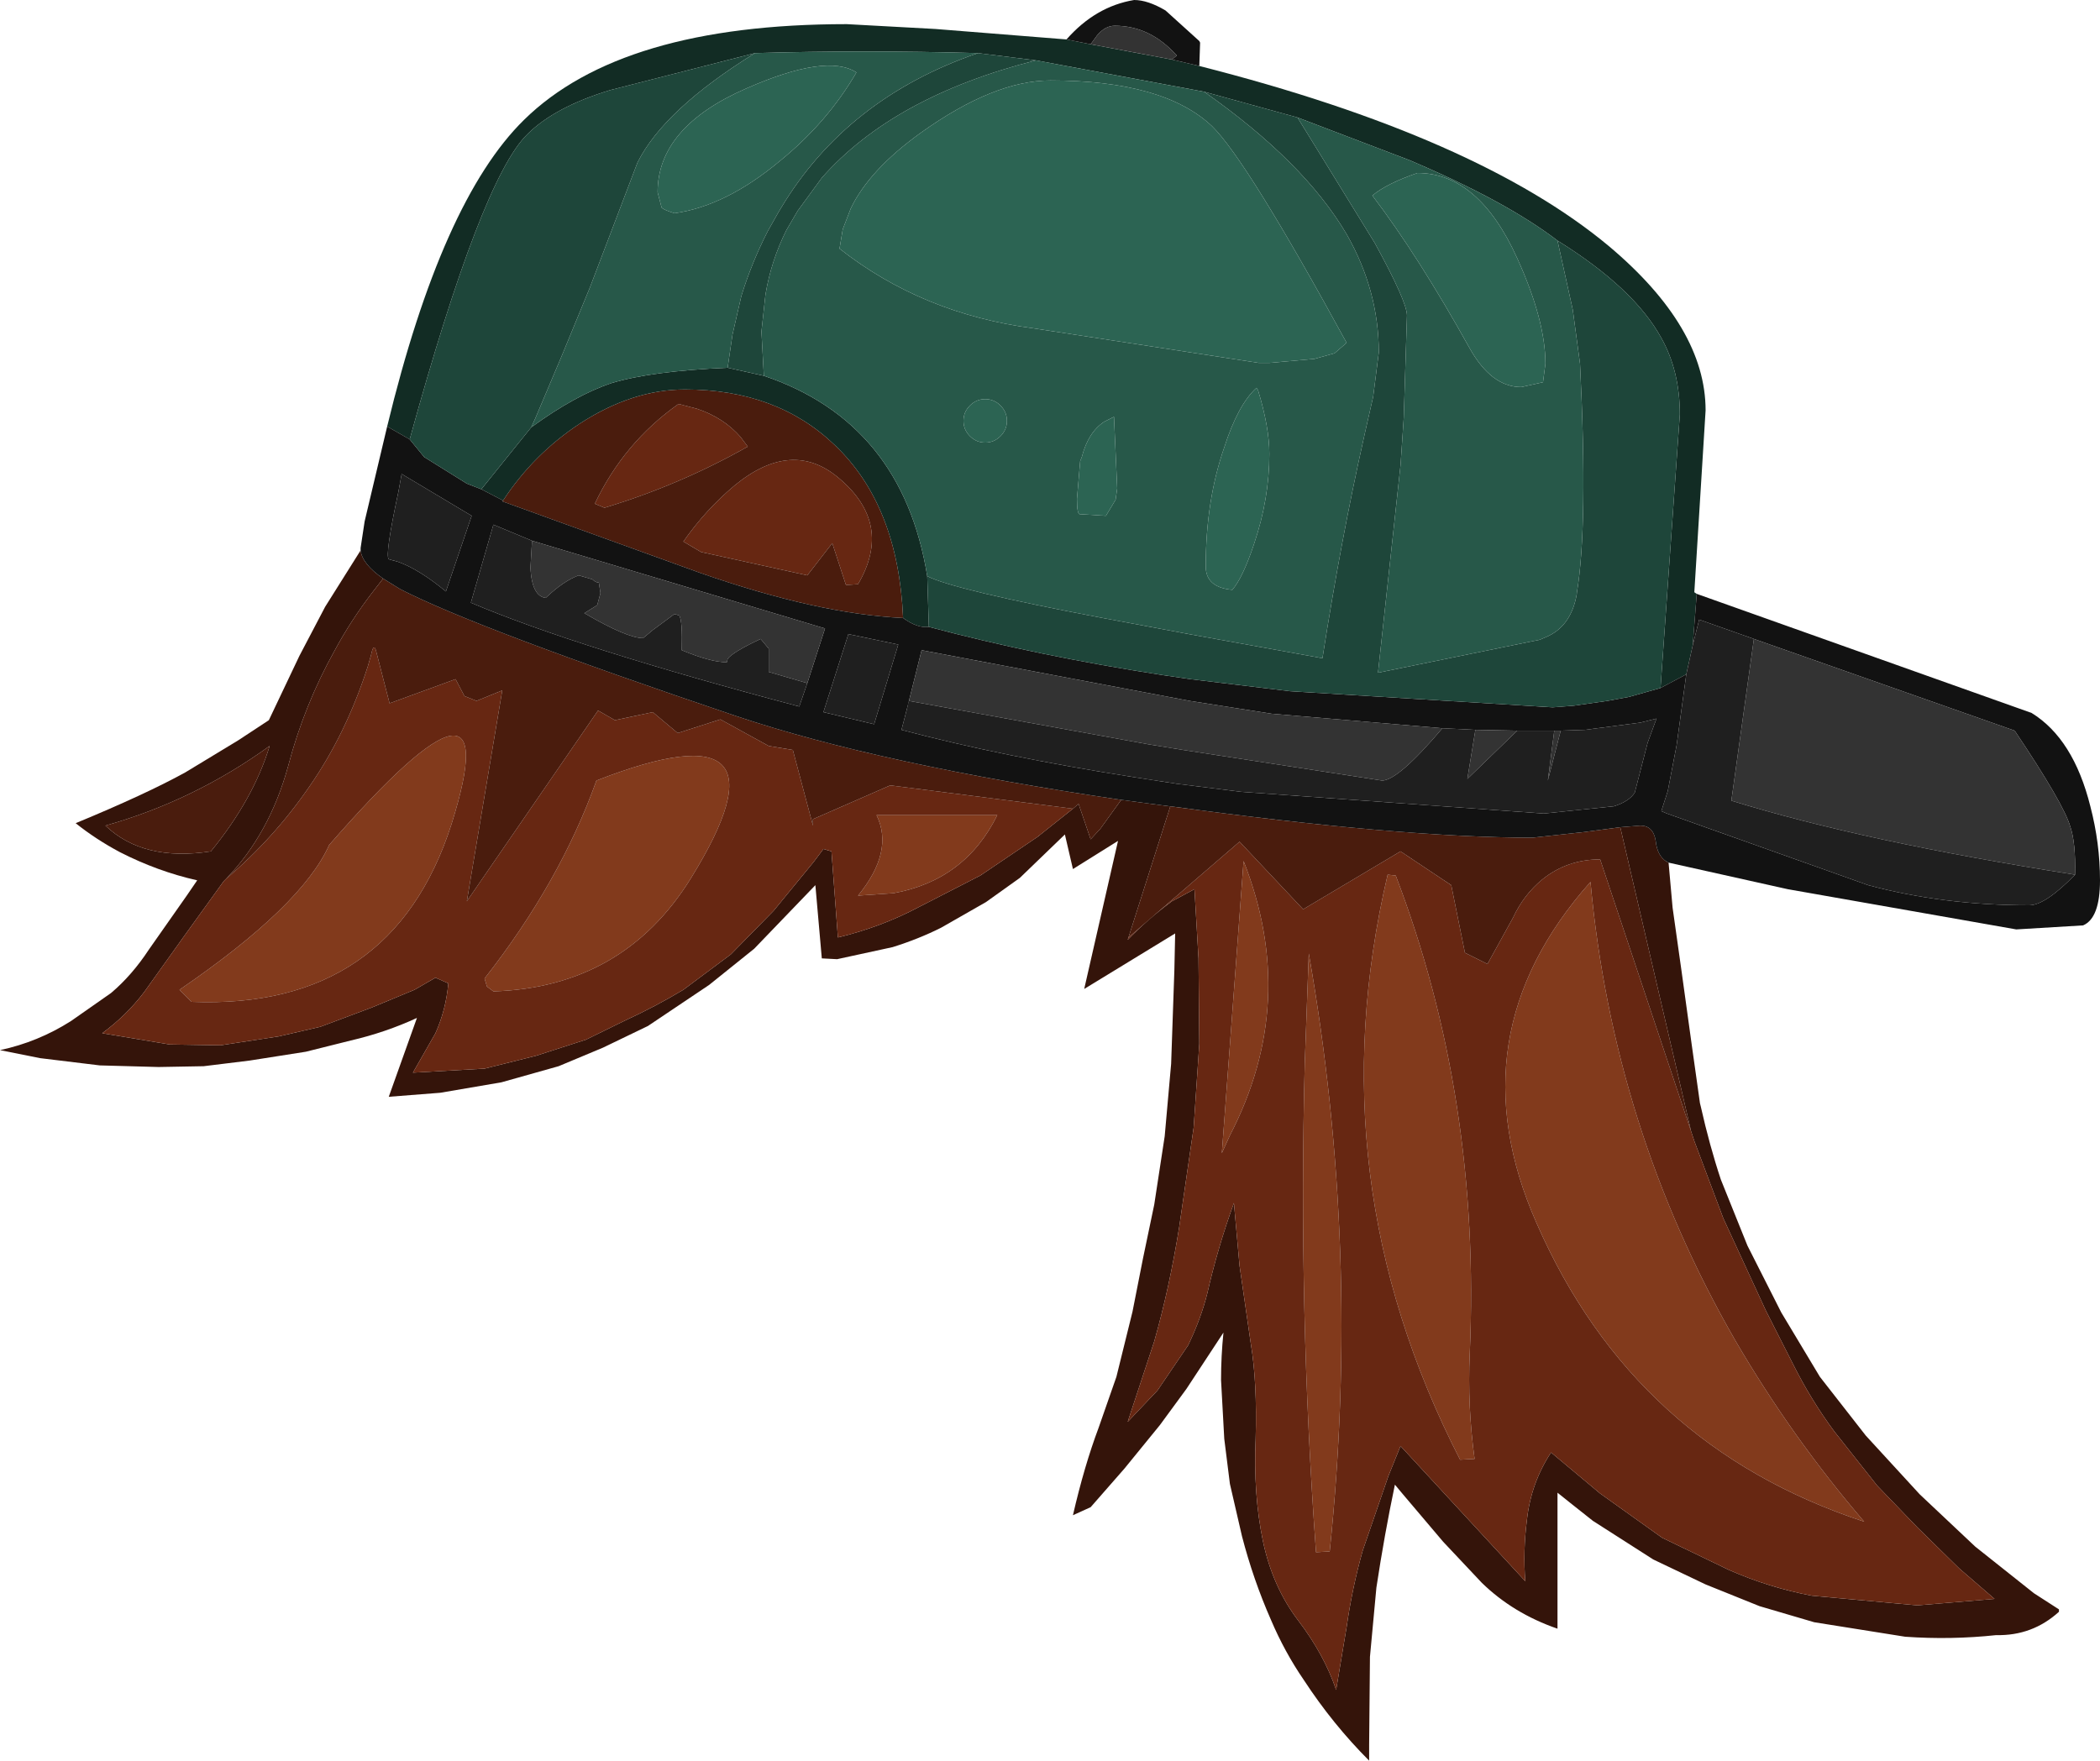 <?xml version="1.0" encoding="UTF-8" standalone="no"?>
<svg xmlns:ffdec="https://www.free-decompiler.com/flash" xmlns:xlink="http://www.w3.org/1999/xlink" ffdec:objectType="shape" height="109.4px" width="130.45px" xmlns="http://www.w3.org/2000/svg">
  <g transform="matrix(1.0, 0.0, 0.0, 1.0, 49.15, 21.5)">
    <path d="M51.5 29.9 L52.75 29.8 Q53.55 29.8 53.7 30.75 53.8 31.7 54.4 32.05 L54.5 32.1 54.75 34.9 55.3 38.8 55.95 43.5 56.45 47.05 56.5 47.25 Q57.05 49.7 57.75 51.8 L59.4 55.9 61.5 60.05 63.9 64.05 66.75 67.7 70.1 71.35 73.55 74.6 77.2 77.5 78.75 78.5 78.75 78.65 Q77.1 80.15 74.85 80.1 72.05 80.4 69.2 80.2 L63.55 79.3 60.15 78.3 56.8 76.95 53.55 75.4 49.8 73.0 48.35 71.85 47.6 71.25 47.6 79.7 Q44.85 78.75 42.9 76.85 L40.5 74.3 38.0 71.35 37.5 70.75 Q36.85 73.85 36.35 77.15 L35.95 81.45 35.9 86.9 35.9 87.9 Q33.65 85.65 31.85 82.9 30.65 81.15 29.8 79.15 28.7 76.65 28.0 73.95 L27.25 70.7 26.9 67.9 26.7 64.25 Q26.7 62.75 26.85 61.3 L24.55 64.8 22.9 67.05 20.7 69.75 18.6 72.15 17.5 72.65 Q18.2 69.6 19.1 67.2 L20.2 64.05 21.2 60.0 21.85 56.7 22.55 53.35 23.2 49.1 23.6 44.6 23.8 38.8 23.85 36.5 18.2 39.95 20.3 30.75 17.5 32.5 17.0 30.35 14.2 33.05 12.1 34.55 9.3 36.15 Q7.9 36.85 6.3 37.35 L2.85 38.1 1.9 38.05 1.5 33.5 -2.3 37.45 -5.1 39.7 -8.9 42.25 -11.7 43.6 -14.45 44.75 -18.0 45.75 -21.8 46.4 -25.0 46.65 -23.25 41.75 Q-25.2 42.65 -27.35 43.15 L-30.15 43.85 -33.65 44.4 -36.5 44.75 -39.3 44.8 -42.95 44.7 -46.65 44.25 -49.15 43.75 Q-46.8 43.25 -44.75 41.95 L-42.25 40.2 Q-40.95 39.1 -39.9 37.5 L-37.55 34.15 -36.9 33.2 Q-39.35 32.65 -41.7 31.45 -43.2 30.65 -44.45 29.65 -40.1 27.85 -37.65 26.5 L-34.35 24.5 -32.45 23.25 -30.55 19.25 -28.95 16.2 -26.75 12.7 Q-26.65 13.55 -25.35 14.45 L-26.05 15.35 Q-27.35 17.05 -28.35 18.9 -30.25 22.3 -31.25 26.1 -32.4 30.3 -35.1 33.1 L-35.25 33.25 -37.7 36.65 -40.2 40.15 Q-41.3 41.6 -42.8 42.7 L-38.6 43.4 -35.45 43.45 -31.85 42.9 -29.25 42.3 -26.05 41.1 -23.4 40.0 -22.1 39.25 -21.3 39.6 Q-21.45 41.25 -22.1 42.7 L-23.5 45.15 -19.05 44.9 -15.85 44.1 -12.75 43.1 -10.3 41.9 Q-8.45 41.05 -6.7 40.0 L-3.75 37.8 -1.1 35.1 1.4 32.05 2.0 31.25 2.5 31.4 2.9 36.75 Q5.6 36.1 7.95 34.85 L11.75 32.9 15.3 30.5 17.5 28.75 17.85 28.45 18.6 30.65 19.2 30.0 20.1 28.75 20.5 28.2 23.5 28.6 23.55 28.6 20.95 36.75 20.9 36.9 Q22.1 35.65 23.65 34.5 L25.05 33.75 25.3 38.05 25.35 43.35 25.0 48.55 24.1 54.75 Q23.5 58.5 22.55 61.85 L20.9 66.85 22.75 64.9 24.65 62.1 Q25.45 60.45 25.85 58.85 26.5 56.0 27.5 53.25 L27.85 57.15 28.55 62.0 Q28.95 64.4 28.85 67.9 28.7 71.35 29.3 74.25 29.9 77.1 31.5 79.2 33.1 81.3 33.85 83.5 L34.5 79.6 Q34.85 77.15 35.5 74.85 L37.1 70.2 37.85 68.35 45.6 76.75 Q45.45 74.9 45.7 72.95 45.95 70.65 47.2 68.75 L50.25 71.3 54.1 74.05 58.25 76.05 Q60.75 77.15 63.4 77.65 L69.95 78.25 74.75 77.85 72.55 75.95 69.95 73.4 67.45 70.8 64.8 67.45 Q63.35 65.5 62.2 63.2 L60.55 59.95 57.9 54.2 56.1 49.4 55.9 48.8 51.5 29.9 M-32.4 24.85 Q-37.1 28.25 -42.6 29.8 -40.25 32.05 -36.05 31.4 -33.4 28.15 -32.4 24.85" fill="#34140a" fill-rule="evenodd" stroke="none"/>
    <path d="M4.15 34.15 Q6.4 31.4 5.3 29.15 L12.8 29.15 Q10.8 33.2 6.35 34.0 L4.15 34.15 M37.55 32.9 Q42.85 46.75 42.15 62.6 42.0 65.85 42.45 69.15 L41.55 69.2 Q32.6 51.75 37.05 32.85 L37.55 32.9 M32.15 37.75 Q35.4 56.2 33.45 74.9 L32.6 74.95 Q31.5 59.85 31.9 44.6 L32.15 37.75 M27.25 49.05 L26.75 50.15 28.1 32.0 Q31.55 40.75 27.25 49.05 M46.3 54.5 Q41.15 42.85 49.65 33.3 51.05 48.6 58.65 61.8 62.15 67.8 66.65 73.05 52.35 68.35 46.3 54.5 M-38.0 40.0 Q-30.4 34.8 -28.7 31.0 -17.45 18.1 -21.1 29.7 -24.8 41.25 -37.25 40.75 L-38.0 40.0 M-19.05 39.3 Q-14.35 33.3 -12.1 27.0 0.6 22.05 -6.25 33.1 -10.45 39.85 -18.5 40.1 L-18.9 39.8 -19.05 39.3" fill="#823a1c" fill-rule="evenodd" stroke="none"/>
    <path d="M55.9 48.8 L56.1 49.4 57.9 54.2 60.55 59.95 62.2 63.2 Q63.35 65.5 64.8 67.45 L67.45 70.8 69.95 73.4 72.55 75.95 74.75 77.85 69.95 78.25 63.4 77.65 Q60.75 77.15 58.25 76.05 L54.1 74.05 50.25 71.3 47.2 68.75 Q45.95 70.65 45.7 72.95 45.45 74.9 45.6 76.75 L37.85 68.35 37.1 70.2 35.5 74.85 Q34.85 77.15 34.5 79.6 L33.85 83.5 Q33.1 81.3 31.5 79.2 29.9 77.1 29.3 74.25 28.7 71.35 28.85 67.9 28.95 64.4 28.55 62.0 L27.85 57.15 27.5 53.25 Q26.5 56.0 25.85 58.85 25.45 60.45 24.65 62.1 L22.75 64.9 20.9 66.85 22.55 61.85 Q23.5 58.5 24.1 54.75 L25.0 48.55 25.35 43.35 25.3 38.05 25.05 33.75 23.65 34.5 Q22.1 35.65 20.9 36.9 L20.95 36.75 27.85 30.8 31.8 35.0 37.85 31.4 41.0 33.5 41.85 37.7 43.25 38.4 44.85 35.5 Q45.5 34.1 46.65 33.15 48.2 31.9 50.25 31.9 L55.9 48.8 M17.5 28.75 L15.3 30.5 11.75 32.9 7.95 34.85 Q5.6 36.1 2.9 36.75 L2.5 31.4 2.0 31.25 1.4 32.05 -1.1 35.1 -3.75 37.8 -6.7 40.0 Q-8.45 41.05 -10.3 41.9 L-12.75 43.1 -15.85 44.1 -19.05 44.9 -23.5 45.15 -22.1 42.7 Q-21.45 41.25 -21.3 39.6 L-22.1 39.25 -23.4 40.0 -26.05 41.1 -29.25 42.3 -31.85 42.9 -35.45 43.45 -38.6 43.4 -42.8 42.7 Q-41.3 41.6 -40.2 40.15 L-37.7 36.65 -35.25 33.25 -35.1 33.1 Q-32.15 30.6 -29.95 27.4 -27.65 24.1 -26.3 19.9 L-26.1 19.2 Q-25.95 18.45 -25.8 18.9 L-24.95 22.2 -20.85 20.7 -20.3 21.75 -19.55 22.05 -17.95 21.4 -20.15 34.5 -12.0 22.65 -10.95 23.25 -8.6 22.75 -7.05 24.05 -4.4 23.2 -1.4 24.85 0.1 25.1 1.35 29.8 1.35 29.4 6.15 27.3 17.5 28.75 M4.15 14.8 L3.4 14.85 2.55 12.25 1.0 14.25 -5.6 12.8 -6.7 12.15 Q-5.3 10.15 -3.5 8.65 0.05 5.75 2.95 8.2 6.35 11.05 4.15 14.8 M46.3 54.5 Q52.35 68.35 66.65 73.05 62.15 67.8 58.65 61.8 51.05 48.6 49.65 33.3 41.15 42.85 46.3 54.5 M27.25 49.05 Q31.55 40.75 28.1 32.0 L26.75 50.15 27.25 49.05 M32.15 37.75 L31.9 44.6 Q31.5 59.85 32.6 74.95 L33.45 74.9 Q35.4 56.2 32.15 37.75 M37.55 32.9 L37.05 32.85 Q32.6 51.75 41.55 69.2 L42.45 69.15 Q42.0 65.85 42.15 62.6 42.85 46.75 37.55 32.9 M4.15 34.15 L6.35 34.0 Q10.8 33.2 12.8 29.15 L5.3 29.15 Q6.4 31.4 4.15 34.15 M-5.85 3.9 Q-4.2 4.45 -3.15 5.65 L-2.7 6.25 Q-6.95 8.65 -11.6 10.05 L-12.2 9.8 Q-10.4 6.0 -7.0 3.6 L-5.85 3.9 M-19.05 39.3 L-18.9 39.8 -18.5 40.1 Q-10.45 39.85 -6.25 33.1 0.6 22.05 -12.1 27.0 -14.35 33.3 -19.05 39.3 M-38.0 40.0 L-37.25 40.75 Q-24.8 41.25 -21.1 29.7 -17.45 18.1 -28.7 31.0 -30.4 34.8 -38.0 40.0" fill="#672712" fill-rule="evenodd" stroke="none"/>
    <path d="M6.95 16.9 Q1.65 16.65 -5.65 14.1 L-17.95 9.65 -17.9 9.6 Q-16.0 6.7 -13.1 4.8 -9.85 2.7 -6.6 2.7 -0.9 2.7 2.7 6.15 6.65 9.9 6.95 16.9 M51.5 29.9 L55.9 48.8 50.25 31.9 Q48.2 31.9 46.65 33.15 45.5 34.1 44.85 35.5 L43.25 38.4 41.85 37.7 41.0 33.5 37.85 31.4 31.8 35.0 27.85 30.8 20.95 36.75 23.55 28.6 Q37.85 30.55 46.05 30.55 L49.25 30.2 51.5 29.9 M20.5 28.2 L20.1 28.75 19.2 30.0 18.6 30.65 17.85 28.45 17.5 28.75 6.15 27.3 1.35 29.4 1.35 29.8 0.1 25.1 -1.4 24.85 -4.4 23.2 -7.05 24.05 -8.6 22.75 -10.95 23.25 -12.0 22.65 -20.15 34.5 -17.95 21.4 -19.55 22.05 -20.3 21.75 -20.85 20.7 -24.95 22.2 -25.8 18.9 Q-25.95 18.45 -26.1 19.2 L-26.3 19.9 Q-27.65 24.1 -29.95 27.4 -32.15 30.6 -35.1 33.1 -32.4 30.3 -31.25 26.1 -30.25 22.3 -28.35 18.9 -27.35 17.05 -26.05 15.35 L-25.35 14.45 -24.3 15.1 Q-19.55 17.55 -3.4 23.0 5.55 26.0 20.5 28.2 M4.15 14.8 Q6.35 11.05 2.95 8.2 0.05 5.75 -3.5 8.65 -5.3 10.15 -6.7 12.15 L-5.6 12.8 1.0 14.25 2.55 12.25 3.4 14.85 4.15 14.8 M-5.85 3.9 L-7.0 3.6 Q-10.4 6.0 -12.2 9.8 L-11.6 10.05 Q-6.95 8.65 -2.7 6.25 L-3.15 5.65 Q-4.2 4.45 -5.85 3.9 M-32.4 24.85 Q-33.4 28.15 -36.05 31.4 -40.25 32.05 -42.6 29.8 -37.1 28.25 -32.4 24.85" fill="#4a1c0d" fill-rule="evenodd" stroke="none"/>
    <path d="M23.65 -17.8 L25.35 -17.4 Q42.65 -13.0 50.8 -6.2 56.8 -1.15 56.8 4.0 L56.1 15.3 56.25 15.4 56.0 18.6 55.6 20.4 54.0 21.25 55.2 4.25 Q55.2 1.55 54.05 -0.5 52.35 -3.6 47.6 -6.55 44.4 -9.0 38.4 -11.55 L31.45 -14.2 25.65 -15.8 15.2 -17.75 11.6 -18.2 Q4.45 -18.4 -2.25 -18.2 L-11.25 -15.9 Q-14.7 -14.85 -16.4 -13.15 -19.25 -10.35 -23.7 5.8 L-25.1 5.0 Q-21.7 -9.05 -16.6 -14.05 -10.55 -20.0 3.45 -20.0 L8.95 -19.7 17.1 -19.05 18.6 -18.75 23.65 -17.8 M-3.95 1.35 L-1.7 1.85 Q6.9 4.75 8.45 14.3 L8.55 17.45 Q7.85 17.55 6.95 16.9 6.65 9.9 2.7 6.15 -0.9 2.7 -6.6 2.7 -9.85 2.7 -13.1 4.8 -16.0 6.7 -17.9 9.6 L-19.25 8.9 -16.15 5.05 Q-13.4 3.05 -11.15 2.3 -8.65 1.55 -3.95 1.35" fill="#122c24" fill-rule="evenodd" stroke="none"/>
    <path d="M23.65 -17.8 L23.95 -18.05 Q22.3 -19.9 20.1 -19.9 19.5 -19.9 19.0 -19.3 L18.6 -18.75 17.1 -19.05 Q18.9 -21.1 21.3 -21.5 22.15 -21.5 23.25 -20.85 L25.35 -18.95 25.4 -18.85 25.35 -17.4 23.65 -17.8 M54.0 21.25 L55.6 20.4 55.0 24.8 54.45 27.65 54.05 28.9 54.4 29.05 66.9 33.5 Q71.55 34.75 76.9 34.75 77.9 34.75 79.75 32.85 79.8 30.85 79.45 29.85 79.05 28.45 76.0 23.9 L59.8 18.2 56.4 17.0 56.0 18.6 56.25 15.4 77.05 22.8 Q79.65 24.4 80.7 28.6 81.3 30.9 81.3 33.2 81.3 35.55 80.25 36.0 L76.1 36.25 61.9 33.75 54.5 32.1 54.4 32.05 Q53.8 31.7 53.7 30.75 53.55 29.8 52.75 29.8 L51.5 29.9 49.25 30.2 46.05 30.55 Q37.85 30.55 23.55 28.6 L23.5 28.6 20.5 28.2 Q5.55 26.0 -3.4 23.0 -19.55 17.55 -24.3 15.1 L-25.35 14.45 Q-26.65 13.55 -26.75 12.7 L-26.75 12.55 -26.5 10.9 -25.1 5.0 -23.7 5.8 -22.8 6.9 -20.15 8.55 -19.25 8.9 -17.9 9.6 -17.95 9.65 -5.65 14.1 Q1.65 16.65 6.95 16.9 7.85 17.55 8.55 17.45 15.3 19.25 23.1 20.45 L24.8 20.7 31.0 21.45 47.3 22.45 48.6 22.35 50.7 22.05 52.05 21.8 54.0 21.25 M47.8 23.9 L47.4 23.9 45.1 23.9 42.5 23.85 40.45 23.75 29.85 22.85 24.75 22.05 22.9 21.7 8.1 18.9 7.2 22.5 6.85 23.85 Q13.05 25.5 21.35 26.8 L23.95 27.2 27.95 27.7 46.75 29.05 51.1 28.6 Q52.05 28.3 52.4 27.75 L53.2 24.65 53.75 23.15 52.75 23.4 49.3 23.85 47.8 23.9 M-16.1 12.1 L-18.5 11.1 -19.9 15.95 Q-13.3 18.75 0.5 22.4 L1.0 20.95 2.1 17.55 -16.1 12.1 M2.0 22.75 L5.15 23.5 6.65 18.55 3.55 17.9 2.0 22.75 M-24.2 7.95 L-24.4 9.05 Q-25.25 13.0 -25.0 13.25 L-24.45 13.4 Q-23.15 13.85 -21.45 15.25 L-19.85 10.55 -24.2 7.95" fill="#121212" fill-rule="evenodd" stroke="none"/>
    <path d="M11.6 -18.2 L15.2 -17.75 Q6.35 -15.5 1.9 -10.45 L0.4 -8.4 -0.3 -7.2 Q-1.25 -5.3 -1.6 -3.2 L-1.85 -0.9 -1.7 1.85 -3.95 1.35 -3.65 -0.7 -3.1 -3.1 Q-2.45 -5.2 -1.45 -7.15 L-0.8 -8.3 -0.65 -8.55 Q3.45 -15.4 11.6 -18.2 M25.65 -15.8 L31.45 -14.2 36.25 -6.4 Q38.25 -2.75 38.25 -1.9 L38.05 4.45 37.85 7.4 36.45 20.3 46.5 18.25 46.85 18.1 Q48.45 17.45 48.8 15.4 L48.8 15.35 Q49.5 11.2 49.0 1.1 L48.55 -2.25 47.6 -6.55 Q52.35 -3.6 54.05 -0.5 55.2 1.55 55.2 4.25 L54.0 21.25 52.05 21.8 50.7 22.05 48.6 22.35 47.3 22.45 31.0 21.45 24.8 20.7 23.1 20.45 Q15.3 19.25 8.55 17.45 L8.45 14.3 Q10.1 15.15 19.35 16.9 L23.1 17.6 24.7 17.9 33.0 19.4 Q34.15 12.05 35.55 5.8 L35.65 5.35 36.15 3.15 36.5 0.4 Q36.5 -3.45 34.5 -6.95 31.85 -11.45 25.65 -15.8 M-23.7 5.8 Q-19.25 -10.35 -16.4 -13.15 -14.7 -14.85 -11.25 -15.9 L-2.25 -18.2 Q-7.9 -14.7 -9.55 -11.4 L-12.5 -3.65 -14.25 0.6 -15.9 4.5 -16.15 5.05 -19.25 8.9 -20.15 8.55 -22.8 6.9 -23.7 5.8" fill="#1e463a" fill-rule="evenodd" stroke="none"/>
    <path d="M18.6 -18.75 L19.0 -19.3 Q19.5 -19.9 20.1 -19.9 22.3 -19.9 23.95 -18.05 L23.65 -17.8 18.6 -18.75 M47.4 23.9 L47.8 23.9 47.0 27.0 47.4 23.9 M7.2 22.5 L8.1 18.9 22.9 21.7 24.75 22.05 29.85 22.85 40.45 23.75 Q37.7 27.0 36.7 27.0 L24.35 25.1 22.2 24.75 7.3 22.05 7.2 22.5 M42.5 23.85 L45.1 23.9 42.0 26.9 42.5 23.85 M59.8 18.2 L76.0 23.9 Q79.05 28.45 79.45 29.85 79.8 30.85 79.75 32.85 66.65 30.8 58.4 28.25 L59.8 18.2 M1.0 20.95 L-1.4 20.25 -1.4 18.8 -1.9 18.2 Q-3.7 19.05 -3.95 19.45 L-4.0 19.65 Q-5.0 19.65 -6.8 18.9 -6.75 17.1 -6.95 16.75 L-7.25 16.65 -8.6 17.65 -9.2 18.15 Q-10.2 18.15 -12.85 16.6 L-12.05 16.1 -11.85 15.35 -11.95 14.7 Q-12.15 14.7 -12.35 14.5 L-13.2 14.25 Q-14.15 14.6 -15.25 15.65 -16.1 15.55 -16.2 13.8 L-16.1 12.1 2.1 17.55 1.0 20.95" fill="#333333" fill-rule="evenodd" stroke="none"/>
    <path d="M15.2 -17.75 L25.65 -15.8 Q31.85 -11.45 34.5 -6.95 36.5 -3.45 36.5 0.4 L36.15 3.15 35.65 5.35 35.55 5.8 Q34.15 12.05 33.0 19.4 L24.7 17.9 23.1 17.6 19.35 16.9 Q10.1 15.15 8.45 14.3 6.9 4.75 -1.7 1.85 L-1.85 -0.9 -1.6 -3.2 Q-1.25 -5.3 -0.3 -7.2 L0.4 -8.4 1.9 -10.45 Q6.35 -15.5 15.2 -17.75 M31.45 -14.2 L38.4 -11.55 Q44.4 -9.0 47.6 -6.55 L48.55 -2.25 49.0 1.1 Q49.5 11.2 48.8 15.35 L48.8 15.4 Q48.45 17.45 46.85 18.1 L46.5 18.25 36.45 20.3 37.85 7.4 38.05 4.45 38.25 -1.9 Q38.25 -2.75 36.25 -6.4 L31.45 -14.2 M-2.25 -18.2 Q4.45 -18.4 11.6 -18.2 3.45 -15.4 -0.65 -8.55 L-0.8 -8.3 -1.45 -7.15 Q-2.45 -5.2 -3.1 -3.1 L-3.65 -0.7 -3.95 1.35 Q-8.65 1.55 -11.15 2.3 -13.4 3.05 -16.15 5.05 L-15.9 4.5 -14.25 0.6 -12.5 -3.65 -9.55 -11.4 Q-7.9 -14.7 -2.25 -18.2 M38.9 -10.75 Q37.0 -10.1 36.1 -9.35 38.95 -5.6 42.15 0.15 43.5 2.55 45.35 2.55 L46.7 2.25 46.85 1.1 Q46.85 -1.6 45.1 -5.45 42.7 -10.75 38.9 -10.75 M3.7 -8.55 L3.2 -7.25 3.0 -6.05 Q8.15 -2.0 15.05 -1.1 L29.05 1.05 29.7 1.05 32.5 0.8 33.75 0.45 34.5 -0.2 Q28.3 -11.55 26.15 -13.65 23.15 -16.5 16.1 -16.5 12.6 -16.5 8.05 -13.25 4.85 -10.95 3.7 -8.55 M13.0 3.7 Q12.6 3.3 12.05 3.3 11.5 3.3 11.1 3.7 10.7 4.1 10.7 4.65 10.7 5.2 11.1 5.6 11.5 6.0 12.05 6.0 12.6 6.0 13.0 5.6 13.4 5.2 13.4 4.65 13.4 4.1 13.0 3.7 M20.05 4.4 L19.45 4.7 Q18.45 5.35 18.05 6.9 L17.95 7.15 17.75 9.5 Q17.75 10.5 17.95 10.45 L19.55 10.55 20.15 9.55 20.25 8.85 20.05 4.4 M28.9 2.6 Q27.75 3.65 26.9 6.3 25.75 9.6 25.75 13.7 25.75 15.0 27.4 15.15 28.05 14.4 28.75 12.3 29.7 9.5 29.7 6.7 29.7 5.05 29.0 2.75 L28.9 2.6 M-8.3 -9.55 L-8.05 -8.6 Q-7.9 -8.45 -7.25 -8.25 -4.05 -8.7 -0.7 -11.5 2.25 -13.9 4.05 -17.0 2.2 -18.2 -2.8 -16.0 -8.3 -13.6 -8.3 -9.55" fill="#275849" fill-rule="evenodd" stroke="none"/>
    <path d="M3.7 -8.55 Q4.85 -10.95 8.05 -13.25 12.6 -16.5 16.1 -16.5 23.15 -16.5 26.15 -13.65 28.3 -11.55 34.5 -0.2 L33.75 0.45 32.5 0.8 29.7 1.05 29.05 1.05 15.05 -1.1 Q8.15 -2.0 3.0 -6.05 L3.2 -7.25 3.7 -8.55 M38.9 -10.75 Q42.7 -10.75 45.1 -5.45 46.85 -1.6 46.85 1.1 L46.7 2.25 45.35 2.55 Q43.5 2.55 42.15 0.15 38.95 -5.6 36.1 -9.35 37.0 -10.1 38.9 -10.75 M28.9 2.6 L29.0 2.75 Q29.7 5.05 29.7 6.7 29.7 9.5 28.75 12.3 28.05 14.4 27.4 15.15 25.75 15.0 25.75 13.7 25.75 9.6 26.9 6.3 27.75 3.65 28.9 2.6 M20.05 4.4 L20.25 8.85 20.15 9.55 19.55 10.55 17.95 10.45 Q17.75 10.5 17.75 9.5 L17.95 7.15 18.05 6.9 Q18.45 5.35 19.45 4.7 L20.05 4.4 M13.0 3.7 Q13.4 4.1 13.4 4.65 13.4 5.2 13.0 5.6 12.6 6.0 12.05 6.0 11.5 6.0 11.1 5.6 10.7 5.2 10.7 4.65 10.7 4.1 11.1 3.7 11.5 3.3 12.05 3.3 12.6 3.3 13.0 3.7 M-8.3 -9.55 Q-8.3 -13.6 -2.8 -16.0 2.2 -18.2 4.05 -17.0 2.25 -13.9 -0.7 -11.5 -4.05 -8.7 -7.25 -8.25 -7.9 -8.45 -8.05 -8.6 L-8.3 -9.55" fill="#2c6453" fill-rule="evenodd" stroke="none"/>
    <path d="M55.6 20.4 L56.0 18.6 56.4 17.0 59.8 18.2 58.4 28.25 Q66.65 30.8 79.75 32.85 77.9 34.75 76.9 34.75 71.55 34.75 66.9 33.5 L54.4 29.05 54.05 28.9 54.45 27.65 55.0 24.8 55.6 20.4 M47.8 23.9 L49.3 23.85 52.75 23.4 53.75 23.15 53.2 24.65 52.4 27.75 Q52.05 28.3 51.1 28.6 L46.75 29.05 27.95 27.7 23.95 27.2 21.35 26.8 Q13.05 25.5 6.85 23.85 L7.2 22.5 7.3 22.05 22.2 24.75 24.35 25.1 36.7 27.0 Q37.7 27.0 40.45 23.75 L42.5 23.85 42.0 26.9 45.1 23.9 47.4 23.9 47.0 27.0 47.8 23.9 M1.0 20.95 L0.5 22.4 Q-13.3 18.75 -19.9 15.95 L-18.5 11.1 -16.1 12.1 -16.2 13.8 Q-16.1 15.55 -15.25 15.65 -14.15 14.6 -13.2 14.25 L-12.35 14.5 Q-12.15 14.7 -11.95 14.7 L-11.85 15.35 -12.05 16.1 -12.85 16.6 Q-10.2 18.15 -9.2 18.15 L-8.6 17.65 -7.25 16.65 -6.95 16.75 Q-6.75 17.1 -6.8 18.9 -5.0 19.65 -4.0 19.65 L-3.95 19.45 Q-3.7 19.05 -1.9 18.2 L-1.4 18.8 -1.4 20.25 1.0 20.95 M2.0 22.75 L3.55 17.9 6.65 18.55 5.15 23.5 2.0 22.75 M-24.2 7.95 L-19.85 10.55 -21.45 15.25 Q-23.15 13.85 -24.45 13.4 L-25.0 13.25 Q-25.25 13.0 -24.4 9.05 L-24.2 7.95" fill="#1f1f1f" fill-rule="evenodd" stroke="none"/>
  </g>
</svg>
